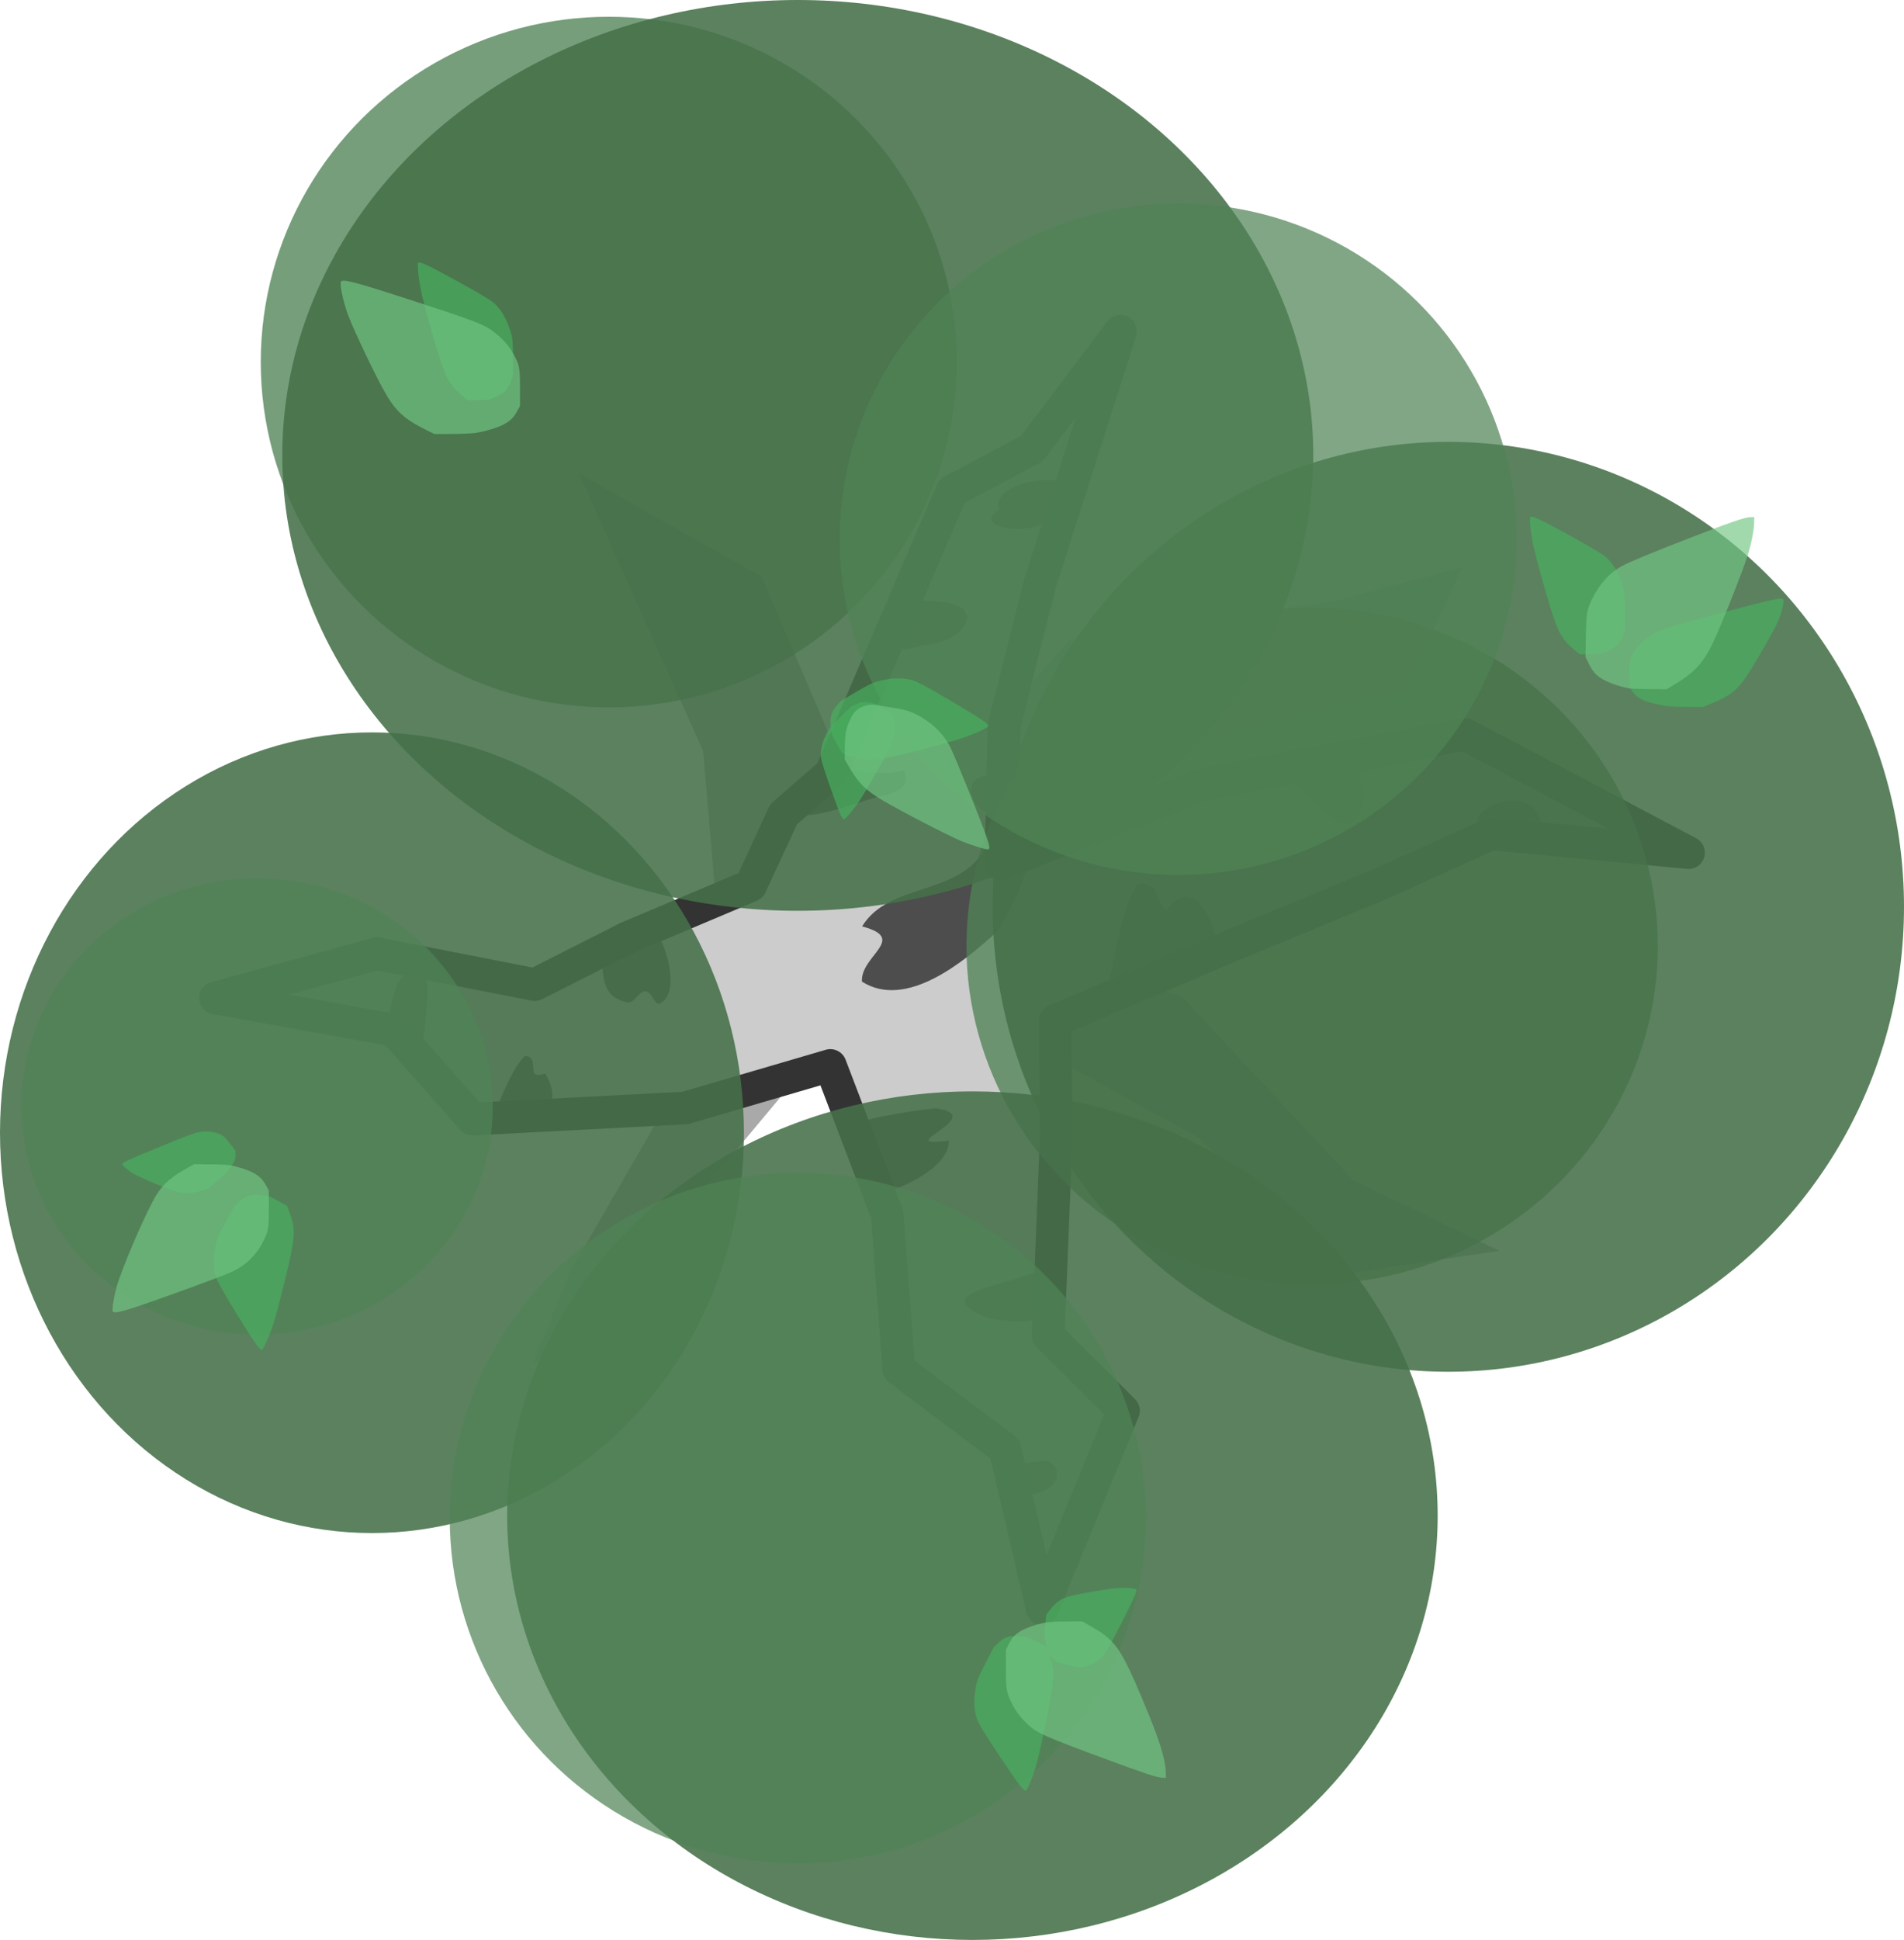 <?xml version="1.0" encoding="UTF-8" standalone="no"?>
<!-- Created with Inkscape (http://www.inkscape.org/) -->

<svg
   width="525"
   height="534.644"
   viewBox="0 0 138.906 141.458"
   version="1.1"
   id="svg706"
   xml:space="preserve"
   sodipodi:docname="birch_tree.svg"
   inkscape:version="1.1.2 (0a00cf5339, 2022-02-04)"
   xmlns:inkscape="http://www.inkscape.org/namespaces/inkscape"
   xmlns:sodipodi="http://sodipodi.sourceforge.net/DTD/sodipodi-0.dtd"
   xmlns="http://www.w3.org/2000/svg"
   xmlns:svg="http://www.w3.org/2000/svg"><sodipodi:namedview
     id="namedview53"
     pagecolor="#505050"
     bordercolor="#ffffff"
     borderopacity="1"
     inkscape:pageshadow="0"
     inkscape:pageopacity="0"
     inkscape:pagecheckerboard="1"
     showgrid="false"
     inkscape:zoom="1.1519629"
     inkscape:cx="72.050934"
     inkscape:cy="149.31037"
     inkscape:window-width="2560"
     inkscape:window-height="1372"
     inkscape:window-x="0"
     inkscape:window-y="0"
     inkscape:window-maximized="1"
     inkscape:current-layer="svg706" /><defs
     id="defs703" /><path
     d="m 41.573,92.774 12.984,-22.5 -2.242,-3.56 -1.016,-11.948 -9.059,-20.229 13.338,7.531 5.917,13.859 3.686,5.531 12.824,-14.793 19.415,-2.863 9.265,-2.435 -4.209,8.97 -18.033,4.209 -14.291,12.245 16.124,5.933 12.454,13.337 10.655,5.15 -11.728,1.739 -10.129,-9.935 -9.902,-5.471 -18.115,-0.613 -8.062,9.635 -2.127,8.228 -10.46,4.671 z"
     fill="#5b3e24"
     id="path2"
     style="opacity:1;fill:#a9a9a9;fill-opacity:1;stroke-width:0.395"
     sodipodi:nodetypes="ccccccccccccccccccccccccc" /><path
     d="m 54.763,64.583 2.408,-5.208 3.459,-3.01 8.808,-20.549 5.84,-3.111 6.468,-8.556 -5.893,18.476 -2.594,10.295 -0.243,10.092 14.621,-5.791 19.242,-3.666 16.308,8.621 -14.399,-1.378 -8.041,3.639 -11.578,4.795 -12.192,5.198 0.081,8.415 -0.585,14.548 5.492,5.472 -5.925,14.44 -2.724,-11.64 -7.746,-5.821 -0.848,-11.296 -4.146,-10.856 -10.601,3.102 -15.509,0.812 -5.727,-6.481 -13.018,-2.357 11.764,-3.228 11.531,2.258 6.755,-3.42 z"
     fill="#6d4a2c"
     stroke="#1b1917"
     stroke-width="8.958"
     stroke-miterlimit="16"
     stroke-linejoin="round"
     id="path4"
     style="fill:#cccccc;fill-opacity:1;stroke:none;stroke-width:2.381;stroke-miterlimit:16;stroke-dasharray:none;stroke-opacity:1" /><g
     id="g18"
     transform="translate(112.971,-119.094)"><path
       style="fill:#4d4d4d;fill-opacity:1;stroke-width:0.122"
       d=""
       id="path18857"
       transform="scale(0.265)" /><path
       style="fill:#4d4d4d;fill-opacity:1;stroke-width:0.122"
       d=""
       id="path18859"
       transform="scale(0.265)" /><path
       style="fill:#4d4d4d;fill-opacity:1;stroke-width:0.122"
       d=""
       id="path18861"
       transform="scale(0.265)" /><path
       style="fill:#4d4d4d;fill-opacity:1;stroke-width:0.122"
       d=""
       id="path18863"
       transform="scale(0.265)" /><path
       style="fill:#4d4d4d;fill-opacity:1;stroke-width:0.006"
       d="m -36.745,225.621 c -1.722,0.108 -2.638,0.437 -1.474,1.561 -3.071,1.37 2.72,1.35 2.351,-0.755 -0.036,-0.443 -0.432,-0.806 -0.877,-0.807 z"
       id="path17" /><path
       style="fill:#4d4d4d;fill-opacity:1;stroke-width:0.006"
       d="m -36.449,211.291 c -1.387,1.396 -9.369,1.869 -4.652,3.817 1.211,0.507 5.767,0.626 4.782,-0.955 -0.107,-0.923 -0.137,-2.098 -0.13,-2.861 z"
       id="path16" /><path
       style="fill:#4d4d4d;fill-opacity:1;stroke-width:0.006"
       d="m -44.687,199.907 c -1.567,0.127 -6.4,0.921 -6.171,1.387 0.17,1.534 2.565,4.542 0.821,5.044 2.207,-0.106 6.374,-2.017 6.285,-4.074 -4.469,0.6 3.045,-1.781 -0.936,-2.356 z"
       id="path15" /><path
       style="fill:#4d4d4d;fill-opacity:1;stroke-width:0.006"
       d="m -74.655,196.087 c -1.204,1.027 -2.27,4.737 -2.826,5.11 2.645,0.168 6.154,-0.719 4.279,-3.835 -1.537,0.588 -0.28,-1.197 -1.454,-1.275 z"
       id="path14" /><path
       style="fill:#4d4d4d;fill-opacity:1;stroke-width:0.006"
       d="m -82.709,189.764 c -1.987,0.465 -1.554,3.668 -2.468,5.388 1.787,0.491 2.945,1.82 3.247,-1.473 -0.048,-1.069 0.718,-3.589 -0.779,-3.915 z"
       id="path13" /><path
       style="fill:#4d4d4d;fill-opacity:1;stroke-width:0.006"
       d="m -65.315,186.867 c 0.22,1.456 -5.47,0.962 -3.718,2.32 0.017,2.23 0.692,2.721 1.829,3 0.508,0.125 0.824,-0.849 1.346,-0.808 0.456,0.035 0.65,1.092 1.054,0.879 1.596,-0.842 0.275,-4.83 -0.511,-5.39 z"
       id="path11" /><path
       style="fill:#4d4d4d;fill-opacity:1;stroke-width:0.006"
       d="m -30.001,183.572 c -1.182,1.559 -1.95,7.004 -2.142,7.549 2.742,0.342 6.264,-1.839 7.765,-2.157 0.928,0.799 -0.685,-7.211 -3.532,-3.473 -0.731,-0.692 -0.542,-2.256 -2.091,-1.919 z"
       id="path10" /><path
       style="fill:#4d4d4d;fill-opacity:1;stroke-width:0.006"
       d="m -41.052,180.9 c -1.932,3.57 -7.051,2.507 -9.024,5.746 3.384,0.895 -0.138,2.132 -0.012,4.027 3.227,2.055 7.466,-1.449 9.862,-3.658 0.966,-1.392 3.94,-7.422 0.821,-4.97 -1.257,0.228 -1.452,-0.154 -1.647,-1.145 z"
       id="path9" /><path
       style="fill:#4d4d4d;fill-opacity:1;stroke-width:0.006"
       d="m -2.678,177.476 c -1.708,-0.043 -4.224,2.075 -0.843,1.898 1.77,0.545 4.449,2.144 2.638,-1.06 C -1.255,177.678 -1.97,177.409 -2.678,177.476 Z"
       id="path8" /><path
       style="fill:#4d4d4d;fill-opacity:1;stroke-width:0.006"
       d="m -14.744,174.369 c 0.481,2.25 -8.02,0.04 -3.283,2.214 1.442,1.42 3.815,4.56 4.583,0.74 -0.052,-0.946 -0.517,-2.503 -1.301,-2.954 z"
       id="path7" /><path
       style="fill:#4d4d4d;fill-opacity:1;stroke-width:0.006"
       d="m -40.574,175.621 c -3.419,-0.003 -0.098,4.208 -0.173,2.166 0.013,-0.682 0.437,-1.561 0.173,-2.166 z"
       id="path6" /><path
       style="fill:#4d4d4d;fill-opacity:1;stroke-width:0.006"
       d="m -47.055,175.262 c -2.467,0.818 -6.652,-1.569 -6.855,2.02 -2.601,2.791 4.149,-5e-4 5.303,-0.152 0.887,-0.148 2.27,-0.745 1.552,-1.868 z"
       id="path5" /><path
       style="fill:#4d4d4d;fill-opacity:1;stroke-width:0.006"
       d="m -44.88,162.935 c -3.071,-0.494 -5.08,4.782 -0.728,3.205 2.808,-0.077 5.163,-3.034 0.728,-3.205 z"
       id="path3" /><path
       style="fill:#4d4d4d;fill-opacity:1;stroke-width:0.006"
       d="m -35.625,154.182 c -2.258,-0.39 -4.985,0.72 -4.468,2.068 -2.503,1.638 4.419,2.28 4.056,-0.392 -0.06,-0.309 1.379,-1.889 0.412,-1.676 z"
       id="path18369" /></g><path
     d="m 54.763,64.583 2.408,-5.208 3.459,-3.01 8.808,-20.549 5.84,-3.111 6.468,-8.556 -5.893,18.476 -2.594,10.295 -0.243,10.092 14.621,-5.791 19.242,-3.666 16.308,8.621 -14.399,-1.378 -8.041,3.639 -11.578,4.795 -12.192,5.198 0.081,8.415 -0.585,14.548 5.492,5.472 -5.925,14.44 -2.724,-11.64 -7.746,-5.821 -0.848,-11.296 -4.146,-10.856 -10.601,3.102 -15.509,0.812 -5.727,-6.481 -13.018,-2.357 11.764,-3.228 11.531,2.258 6.755,-3.42 z"
     fill="#6d4a2c"
     stroke="#1b1917"
     stroke-width="8.958"
     stroke-miterlimit="16"
     stroke-linejoin="round"
     id="path18"
     style="fill:none;fill-opacity:1;stroke:#333333;stroke-width:2.381;stroke-miterlimit:16;stroke-dasharray:none;stroke-opacity:1" /><g
     id="g1"><ellipse
       style="fill:#508356;fill-opacity:0.779;stroke-width:0.154"
       id="path19979-2-4-3"
       cx="44.414"
       cy="26.4"
       rx="25.391"
       ry="25.178" /><ellipse
       style="fill:#508356;fill-opacity:0.779;stroke-width:0.152"
       id="path19979-2-4-3-9"
       cx="95.724"
       cy="68.984"
       rx="25.217"
       ry="24.655" /><ellipse
       style="fill:#457049;fill-opacity:0.881;stroke-width:0.205"
       id="path19979"
       cx="105.661"
       cy="66.123"
       rx="33.245"
       ry="33.905" /><ellipse
       style="fill:#457049;fill-opacity:0.881;stroke-width:0.216"
       id="path19979-5"
       cx="58.202"
       cy="33.207"
       rx="37.608"
       ry="33.207" /><ellipse
       style="fill:#457049;fill-opacity:0.881;stroke-width:0.172"
       id="path19979-4"
       cx="27.137"
       cy="82.597"
       rx="27.137"
       ry="29.192" /><ellipse
       style="fill:#457049;fill-opacity:0.881;stroke-width:0.198"
       id="path19979-2"
       cx="70.942"
       cy="110.52"
       rx="33.943"
       ry="30.938" /><ellipse
       style="fill:#508356;fill-opacity:0.716;stroke-width:0.154"
       id="path19979-2-4"
       cx="58.202"
       cy="110.695"
       rx="25.391"
       ry="25.178" /><ellipse
       style="fill:#508356;fill-opacity:0.716;stroke-width:0.15"
       id="path19979-2-4-1"
       cx="85.951"
       cy="39.315"
       rx="24.693"
       ry="24.48" /><ellipse
       style="fill:#508356;fill-opacity:0.716;stroke-width:0.103"
       id="path19979-2-4-9"
       cx="18.76"
       cy="80.677"
       rx="17.189"
       ry="16.627" /><path
       style="fill:#47b05f;fill-opacity:0.664;stroke-width:0.042"
       d="m 116.753,47.665 c 0.283,-0.062 0.781,-0.282 1.018,-0.45 0.317,-0.225 0.508,-0.498 0.658,-0.943 l 0.13,-0.384 -2.4e-4,-1.185 c -4.8e-4,-1.343 -0.024,-1.551 -0.255,-2.241 -0.286,-0.853 -0.763,-1.58 -1.285,-1.956 -0.467,-0.337 -1.878,-1.141 -3.807,-2.168 -0.973,-0.518 -1.366,-0.693 -1.506,-0.67 -0.092,0.016 -0.093,0.019 -0.087,0.374 0.009,0.443 0.148,1.374 0.309,2.05 0.182,0.767 0.772,2.892 1.127,4.055 0.606,1.989 0.876,2.468 1.854,3.288 l 0.338,0.283 0.659,-0.006 c 0.363,-0.004 0.744,-0.025 0.848,-0.048 z"
       id="path40412" /><path
       style="fill:#47b05f;fill-opacity:0.664;stroke-width:0.031"
       d="m 16.276,85.764 c 0.21,-0.205 0.543,-0.611 0.681,-0.829 0.185,-0.293 0.252,-0.527 0.23,-0.806 l -0.018,-0.241 -0.382,-0.49 c -0.433,-0.555 -0.519,-0.626 -0.929,-0.765 -0.507,-0.172 -1.128,-0.171 -1.673,0.004 -0.487,0.156 -1.892,0.716 -3.788,1.51 -0.956,0.401 -1.332,0.577 -1.438,0.675 -0.07,0.065 -0.069,0.067 0.05,0.209 0.15,0.177 0.563,0.474 0.911,0.653 0.394,0.202 1.558,0.707 2.22,0.964 1.132,0.439 1.506,0.466 2.563,0.187 l 0.366,-0.097 0.533,-0.419 c 0.294,-0.23 0.596,-0.481 0.673,-0.556 z"
       id="path40412-8" /><path
       style="fill:#47b05f;fill-opacity:0.664;stroke-width:0.042"
       d="m 19.61,87.235 c -0.277,-0.086 -0.818,-0.142 -1.107,-0.113 -0.387,0.038 -0.688,0.181 -1.039,0.493 l -0.303,0.269 -0.586,1.029 c -0.665,1.167 -0.747,1.359 -0.888,2.073 -0.174,0.883 -0.12,1.75 0.147,2.336 0.239,0.524 1.067,1.921 2.234,3.769 0.588,0.932 0.844,1.279 0.976,1.327 0.088,0.032 0.09,0.03 0.26,-0.282 0.211,-0.389 0.552,-1.268 0.747,-1.934 0.222,-0.756 0.762,-2.895 1.03,-4.081 0.459,-2.028 0.461,-2.578 0.018,-3.774 l -0.153,-0.414 -0.576,-0.321 c -0.317,-0.177 -0.659,-0.347 -0.761,-0.379 z"
       id="path40412-15" /><path
       style="fill:#47b05f;fill-opacity:0.664;stroke-width:0.033"
       d="m 64.233,51.492 c -0.21,-0.115 -0.642,-0.255 -0.885,-0.287 -0.325,-0.042 -0.6,0.009 -0.951,0.178 l -0.302,0.145 -0.688,0.66 c -0.78,0.748 -0.886,0.876 -1.145,1.383 -0.32,0.626 -0.45,1.283 -0.349,1.768 0.09,0.434 0.488,1.627 1.073,3.218 0.295,0.802 0.434,1.108 0.533,1.168 0.066,0.04 0.068,0.039 0.27,-0.162 0.252,-0.251 0.707,-0.844 1.002,-1.305 0.334,-0.523 1.207,-2.019 1.665,-2.853 0.784,-1.427 0.897,-1.837 0.774,-2.81 l -0.042,-0.336 -0.407,-0.345 C 64.556,51.724 64.31,51.535 64.233,51.492 Z"
       id="path40412-15-7" /><path
       style="fill:#47b05f;fill-opacity:0.664;stroke-width:0.042"
       d="m 60.722,53.609 c -0.094,-0.279 -0.162,-0.827 -0.139,-1.12 0.031,-0.392 0.17,-0.7 0.48,-1.059 l 0.268,-0.311 1.035,-0.608 c 1.173,-0.69 1.367,-0.776 2.09,-0.928 0.894,-0.189 1.778,-0.145 2.379,0.117 0.538,0.235 1.978,1.055 3.882,2.212 0.961,0.583 1.319,0.837 1.371,0.971 0.035,0.089 0.032,0.091 -0.281,0.268 -0.391,0.22 -1.278,0.577 -1.952,0.784 -0.764,0.235 -2.929,0.811 -4.129,1.099 -2.053,0.493 -2.613,0.503 -3.839,0.07 l -0.424,-0.15 -0.339,-0.579 c -0.186,-0.319 -0.367,-0.663 -0.402,-0.766 z"
       id="path40412-15-5" /><path
       style="fill:#47b05f;fill-opacity:0.664;stroke-width:0.042"
       d="m 74.925,119.369 c -0.28,-0.076 -0.823,-0.111 -1.11,-0.071 -0.385,0.053 -0.681,0.207 -1.019,0.532 l -0.293,0.281 -0.547,1.051 c -0.62,1.191 -0.695,1.386 -0.81,2.105 -0.141,0.889 -0.054,1.753 0.235,2.329 0.258,0.514 1.138,1.88 2.374,3.682 0.623,0.909 0.891,1.246 1.026,1.29 0.089,0.029 0.091,0.026 0.25,-0.291 0.197,-0.397 0.504,-1.287 0.674,-1.961 0.193,-0.764 0.652,-2.922 0.875,-4.116 0.382,-2.043 0.364,-2.594 -0.124,-3.772 l -0.169,-0.408 -0.588,-0.299 c -0.323,-0.164 -0.672,-0.322 -0.774,-0.35 z"
       id="path40412-11" /><path
       style="fill:#47b05f;fill-opacity:0.664;stroke-width:0.032"
       d="m 76.205,119.199 c 0.009,0.28 0.094,0.79 0.173,1.042 0.106,0.338 0.256,0.564 0.515,0.778 l 0.224,0.185 0.733,0.188 c 0.831,0.213 0.962,0.224 1.413,0.114 0.557,-0.137 1.056,-0.476 1.343,-0.914 0.257,-0.391 0.9,-1.609 1.734,-3.285 0.421,-0.845 0.57,-1.192 0.57,-1.329 -7.7e-5,-0.091 -0.002,-0.092 -0.222,-0.142 -0.275,-0.062 -0.865,-0.077 -1.3,-0.032 -0.493,0.051 -1.869,0.276 -2.625,0.428 -1.293,0.261 -1.617,0.442 -2.225,1.244 l -0.21,0.277 -0.064,0.63 c -0.035,0.346 -0.062,0.714 -0.058,0.817 z"
       id="path40412-4" /><path
       style="fill:#47b05f;fill-opacity:0.664;stroke-width:0.042"
       d="m 35.619,29.136 c 0.283,-0.062 0.781,-0.282 1.018,-0.45 0.317,-0.225 0.508,-0.498 0.658,-0.943 l 0.13,-0.384 -2.4e-4,-1.185 c -4.86e-4,-1.343 -0.024,-1.551 -0.255,-2.241 -0.286,-0.853 -0.763,-1.58 -1.285,-1.956 -0.467,-0.337 -1.878,-1.141 -3.807,-2.168 -0.973,-0.518 -1.366,-0.693 -1.506,-0.67 -0.092,0.016 -0.093,0.019 -0.087,0.374 0.009,0.443 0.148,1.374 0.309,2.05 0.182,0.767 0.772,2.892 1.127,4.055 0.606,1.989 0.876,2.468 1.854,3.288 l 0.338,0.283 0.659,-0.006 c 0.363,-0.003 0.744,-0.025 0.848,-0.048 z"
       id="path40412-6" /><path
       style="fill:#47b05f;fill-opacity:0.664;stroke-width:0.047"
       d="m 121.801,51.514 c -0.458,-0.049 -1.264,-0.222 -1.646,-0.354 -0.513,-0.177 -0.822,-0.392 -1.065,-0.742 l -0.21,-0.302 3.9e-4,-0.933 c 4.7e-4,-1.057 0.039,-1.221 0.413,-1.764 0.462,-0.672 1.234,-1.244 2.078,-1.54 0.755,-0.265 3.039,-0.898 6.159,-1.707 1.573,-0.408 2.21,-0.546 2.436,-0.527 0.15,0.012 0.151,0.015 0.14,0.294 -0.015,0.349 -0.24,1.082 -0.499,1.614 -0.294,0.603 -1.249,2.277 -1.822,3.192 -0.98,1.566 -1.417,1.943 -2.999,2.588 l -0.547,0.223 -1.066,-0.005 c -0.587,-0.002 -1.204,-0.02 -1.372,-0.037 z"
       id="path40412-9" /><g
       id="g2"><path
         style="fill:#71c583;fill-opacity:0.664;stroke-width:0.049"
         d="m 61.724,53.319 c 0.117,-0.516 0.394,-1.126 0.63,-1.387 0.247,-0.273 0.572,-0.444 0.989,-0.519 0.283,-0.051 0.37,-0.042 1.519,0.149 1.1,0.183 1.259,0.22 1.632,0.373 1.243,0.511 2.343,1.511 2.857,2.598 0.233,0.491 0.634,1.445 1.262,2.999 1.215,3.005 1.594,4.043 1.565,4.278 -0.014,0.114 -0.041,0.132 -0.186,0.12 -0.227,-0.019 -1.255,-0.35 -1.844,-0.593 -0.961,-0.398 -4.448,-2.201 -5.75,-2.973 -1.264,-0.75 -1.748,-1.234 -2.477,-2.478 l -0.297,-0.506 0.011,-0.858 c 0.007,-0.525 0.041,-0.991 0.089,-1.201 z"
         id="path40408-9" /><path
         style="fill:#71c583;fill-opacity:0.664;stroke-width:0.057"
         d="m 76.276,118.313 c -0.649,0.119 -1.485,0.412 -1.855,0.648 -0.423,0.27 -0.626,0.503 -0.856,0.982 l -0.179,0.372 7.05e-4,1.344 c 7.05e-4,1.524 0.041,1.762 0.429,2.545 0.288,0.582 0.687,1.103 1.215,1.587 0.645,0.591 1.273,0.867 5.698,2.503 2.768,1.023 3.682,1.325 4.044,1.335 l 0.289,0.008 -0.011,-0.407 c -0.024,-0.882 -0.392,-2.125 -1.252,-4.23 -1.454,-3.559 -2.053,-4.713 -2.818,-5.429 -0.427,-0.4 -0.674,-0.572 -1.456,-1.018 l -0.566,-0.322 -1.14,0.005 c -0.666,0.003 -1.307,0.036 -1.544,0.08 z"
         id="path40414" /><path
         style="fill:#71c583;fill-opacity:0.664;stroke-width:0.06"
         d="m 34.714,31.568 c 0.7,-0.11 1.649,-0.402 2.071,-0.638 0.466,-0.261 0.693,-0.49 0.95,-0.957 l 0.2,-0.364 v -1.315 c 0,-1.493 -0.032,-1.665 -0.45,-2.434 -0.335,-0.616 -0.727,-1.072 -1.365,-1.588 -0.745,-0.603 -1.359,-0.84 -6.309,-2.445 -3.936,-1.276 -4.841,-1.511 -4.942,-1.282 -0.1,0.225 0.18,1.507 0.538,2.461 0.393,1.05 1.891,4.202 2.606,5.483 0.83,1.487 1.453,2.061 3.148,2.899 l 0.53,0.262 1.28,-0.005 c 0.743,-0.003 1.474,-0.036 1.743,-0.078 z"
         id="path40416" /><path
         style="fill:#71c583;fill-opacity:0.664;stroke-width:0.055"
         d="m 16.804,84.975 c 0.611,0.106 1.438,0.389 1.805,0.617 0.39,0.242 0.581,0.449 0.823,0.892 l 0.18,0.33 v 1.297 c 0,1.456 -0.028,1.63 -0.372,2.343 -0.476,0.986 -1.241,1.761 -2.192,2.223 -0.468,0.227 -2.046,0.826 -4.395,1.668 -3.549,1.273 -4.342,1.502 -4.431,1.281 -0.058,-0.145 0.079,-1.027 0.265,-1.713 0.394,-1.45 2.268,-5.774 2.966,-6.847 0.515,-0.791 1.063,-1.258 2.247,-1.917 l 0.456,-0.254 1.122,0.005 c 0.653,0.003 1.291,0.034 1.526,0.075 z"
         id="path40418" /><path
         style="fill:#71c583;fill-opacity:0.664;stroke-width:0.062"
         d="m 118.869,50.194 c -0.695,-0.107 -1.626,-0.444 -2.101,-0.759 -0.392,-0.26 -0.619,-0.539 -0.883,-1.082 l -0.219,-0.451 0.031,-1.513 c 0.034,-1.681 0.075,-1.926 0.447,-2.693 0.542,-1.117 1.29,-1.941 2.206,-2.431 0.598,-0.319 2.061,-0.926 4.801,-1.989 2.968,-1.152 4.134,-1.556 4.519,-1.566 l 0.31,-0.008 -0.005,0.409 c -0.006,0.525 -0.219,1.591 -0.481,2.41 -0.418,1.309 -1.974,5.208 -2.566,6.431 -0.689,1.424 -1.342,2.115 -2.846,3.011 l -0.492,0.293 -1.209,-0.008 c -0.665,-0.004 -1.345,-0.029 -1.512,-0.055 z"
         id="path40420" /></g></g></svg>
